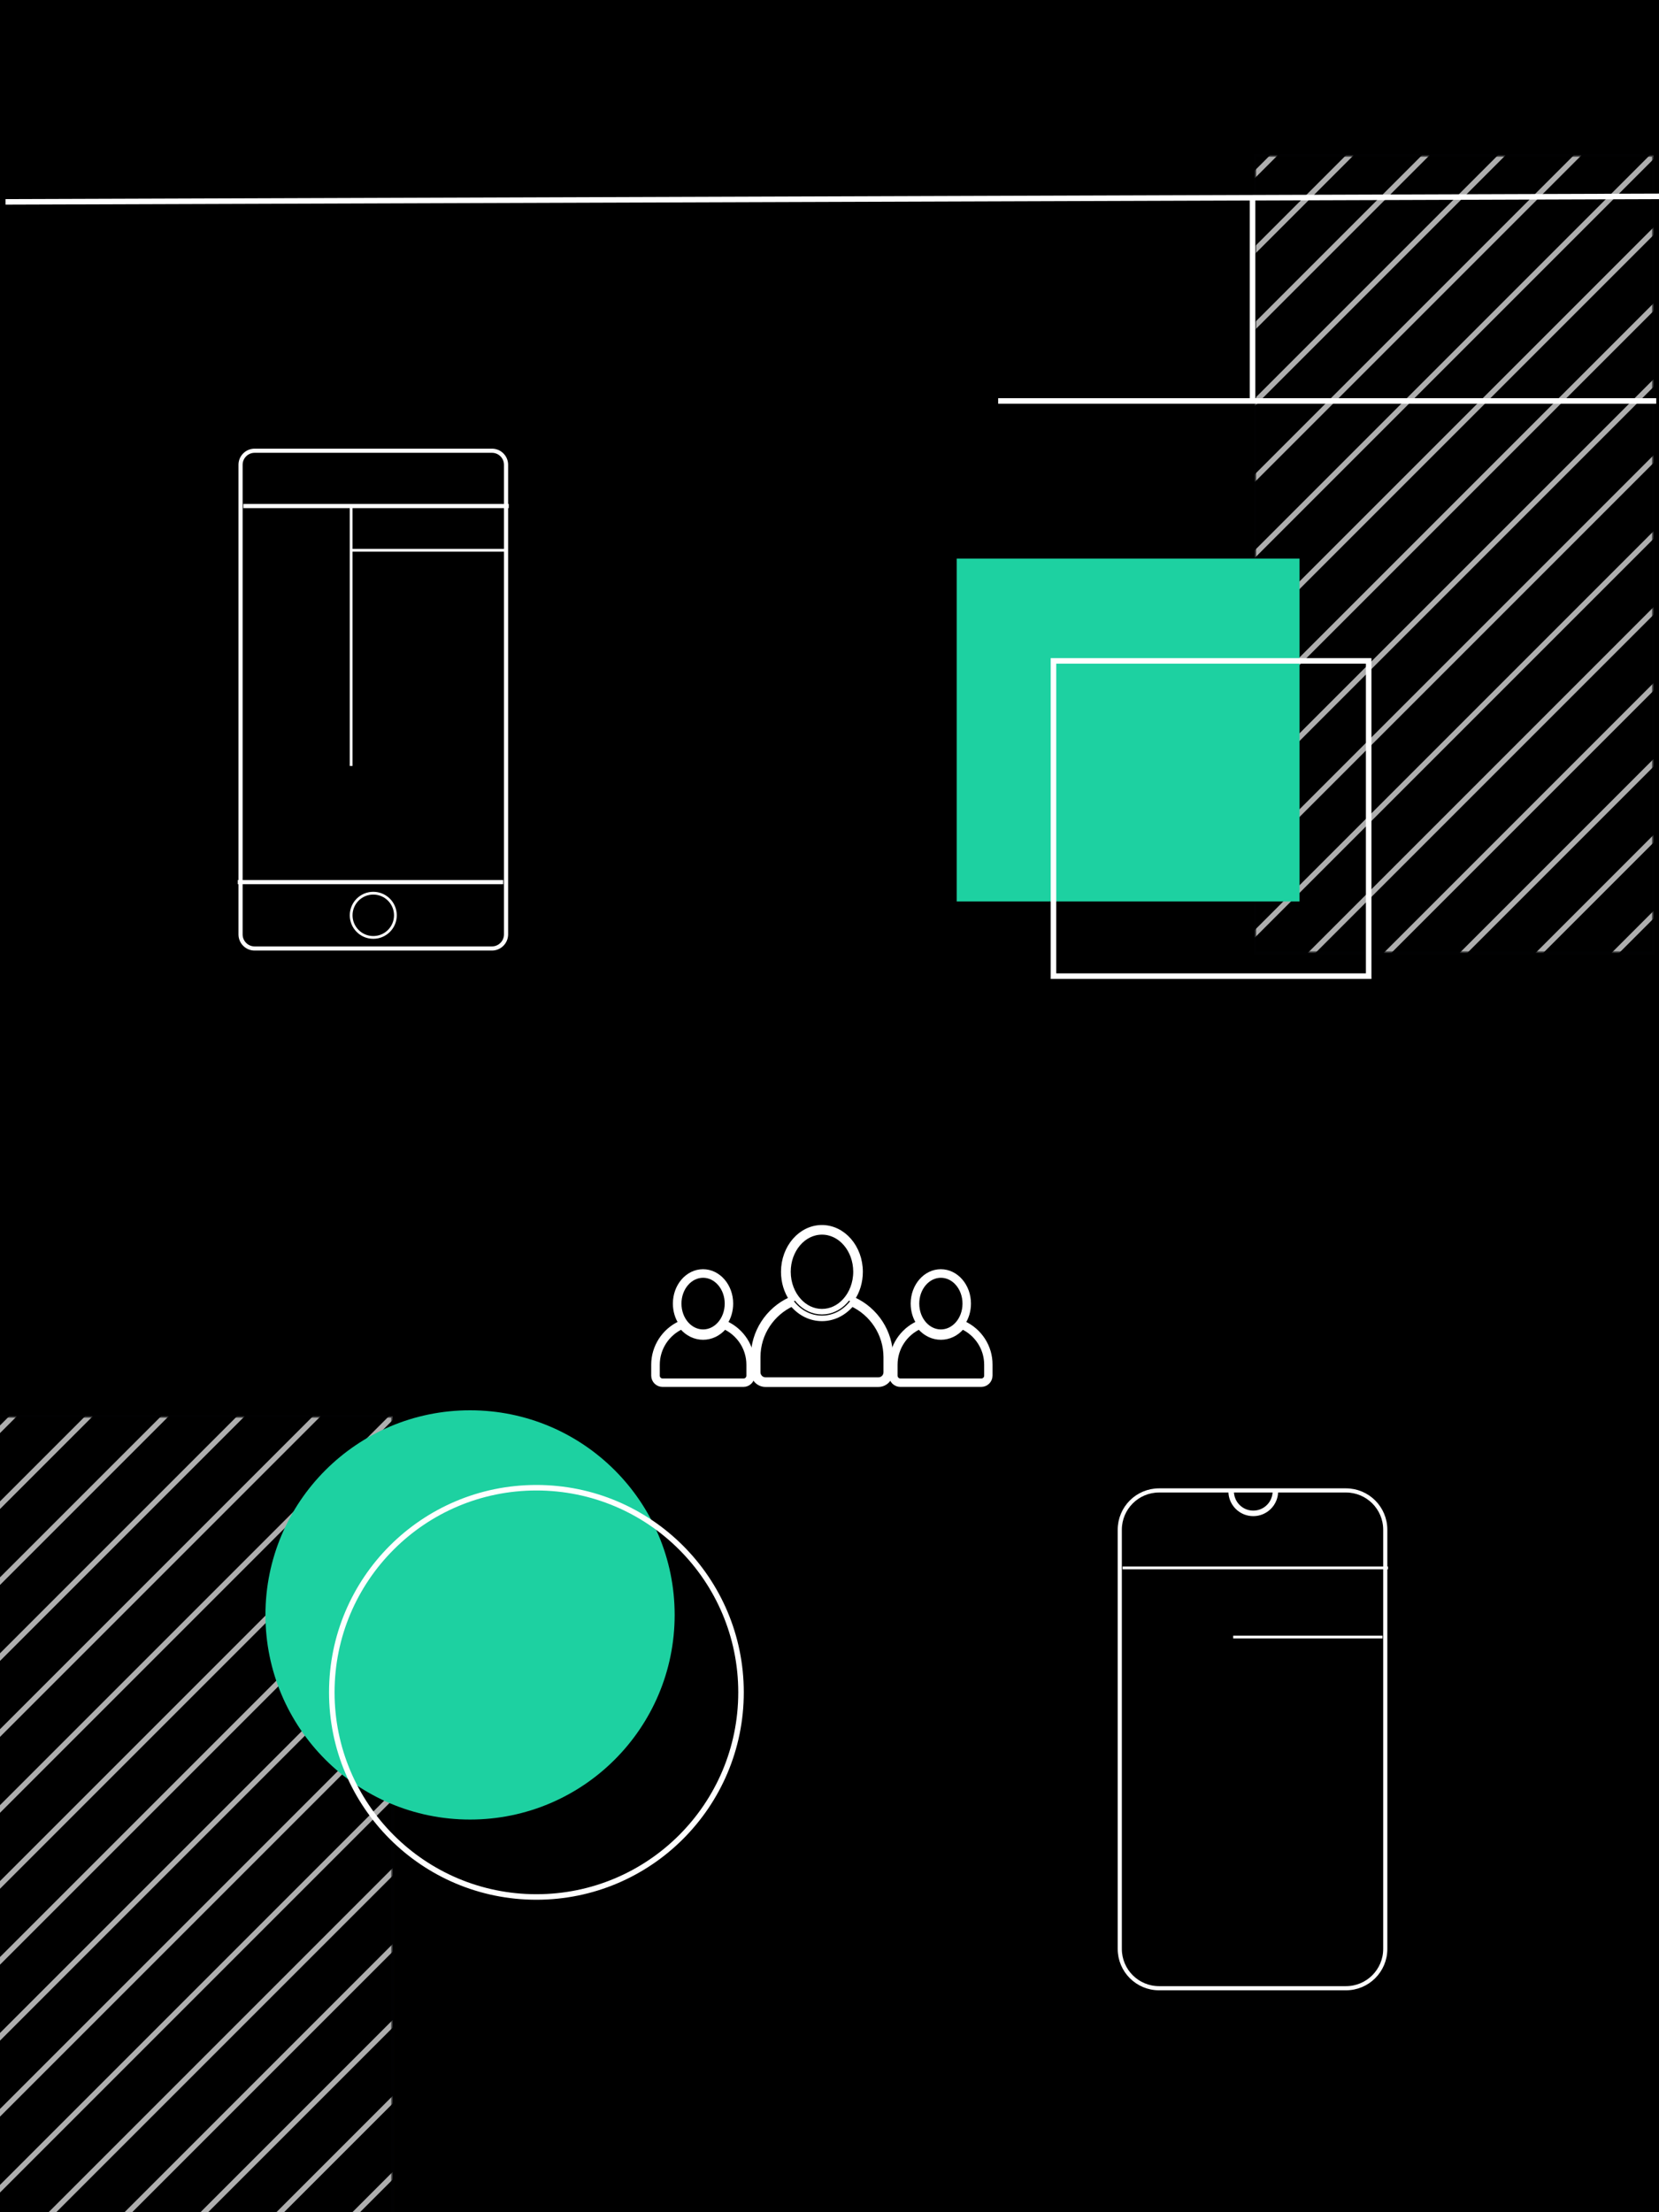 <?xml version="1.0" encoding="utf-8"?>
<!-- Generator: Adobe Illustrator 23.0.0, SVG Export Plug-In . SVG Version: 6.00 Build 0)  -->
<svg version="1.1" id="Layer_1" xmlns="http://www.w3.org/2000/svg" xmlns:xlink="http://www.w3.org/1999/xlink" x="0px" y="0px"
	 viewBox="0 0 300 400" style="enable-background:new 0 0 300 400;" xml:space="preserve">
<style type="text/css">
	.st0{opacity:0.68;}
	.st1{clip-path:url(#SVGID_2_);}
	.st2{fill:#ABA4A6;stroke:#FFFFFF;stroke-width:0.5;stroke-miterlimit:10;}
	.st3{clip-path:url(#SVGID_4_);}
	.st4{fill:#1DD1A1;}
	.st5{fill:none;stroke:#FFFFFF;stroke-miterlimit:10;}
	.st6{fill:none;stroke:#FFFFFF;stroke-width:0.75;stroke-miterlimit:10;}
	.st7{fill:none;stroke:#FFFFFF;stroke-width:0.5;stroke-miterlimit:10;}
</style>
<g>
	<rect width="300" height="400"/>
</g>
<g class="st0">
	<defs>
		<rect id="SVGID_1_" x="-1.09" y="256.09" class="st0" width="72.09" height="144.19"/>
	</defs>
	<clipPath id="SVGID_2_">
		<use xlink:href="#SVGID_1_"  style="overflow:visible;"/>
	</clipPath>
	<g class="st1">
		<polygon class="st2" points="-93.45,544.47 71,380.01 71,379.33 -94.13,544.47 		"/>
		<polygon class="st2" points="-79.72,544.47 71,393.75 71,393.07 -80.4,544.47 		"/>
		<polygon class="st2" points="-107.19,544.47 71,366.28 71,365.6 -107.87,544.47 		"/>
		<polygon class="st2" points="-120.92,544.47 71,352.55 71,351.87 -121.6,544.47 		"/>
		<polygon class="st2" points="-134.65,544.47 71,338.82 71,338.14 -135.33,544.47 		"/>
		<polygon class="st2" points="-148.38,544.47 71,325.09 71,324.41 -149.06,544.47 		"/>
		<polygon class="st2" points="-162.11,544.47 71,311.36 71,310.68 -162.79,544.47 		"/>
		<polygon class="st2" points="-175.84,544.47 71,297.62 71,296.94 -176.52,544.47 		"/>
		<polygon class="st2" points="-189.58,544.47 71,283.89 71,283.21 -190.26,544.47 		"/>
		<polygon class="st2" points="-203.31,544.47 71,270.16 71,269.48 -203.99,544.47 		"/>
		<polygon class="st2" points="71,256.09 70.66,256.09 -217.38,544.13 -217.38,544.47 -217.04,544.47 71,256.43 		"/>
		<polygon class="st2" points="56.93,256.09 -217.38,530.4 -217.38,531.08 57.61,256.09 		"/>
		<polygon class="st2" points="43.2,256.09 -217.38,516.67 -217.38,517.34 43.88,256.09 		"/>
		<polygon class="st2" points="29.47,256.09 -217.38,502.93 -217.38,503.61 30.14,256.09 		"/>
		<polygon class="st2" points="15.73,256.09 -217.38,489.2 -217.38,489.88 16.41,256.09 		"/>
		<polygon class="st2" points="2,256.09 -217.38,475.47 -217.38,476.15 2.68,256.09 		"/>
	</g>
	<use xlink:href="#SVGID_1_"  style="overflow:visible;fill:none;stroke:#020405;stroke-width:0.5;stroke-miterlimit:10;"/>
</g>
<g class="st0">
	<defs>
		<rect id="SVGID_3_" x="226.91" y="28.09" class="st0" width="72.09" height="144.19"/>
	</defs>
	<clipPath id="SVGID_4_">
		<use xlink:href="#SVGID_3_"  style="overflow:visible;"/>
	</clipPath>
	<g class="st3">
		<polygon class="st2" points="134.55,316.47 299,152.01 299,151.33 133.87,316.47 		"/>
		<polygon class="st2" points="148.28,316.47 299,165.75 299,165.07 147.6,316.47 		"/>
		<polygon class="st2" points="162.01,316.47 299,179.48 299,178.8 161.33,316.47 		"/>
		<polygon class="st2" points="175.74,316.47 299,193.21 299,192.53 175.06,316.47 		"/>
		<polygon class="st2" points="189.47,316.47 299,206.94 299,206.26 188.79,316.47 		"/>
		<polygon class="st2" points="203.2,316.47 299,220.67 299,219.99 202.52,316.47 		"/>
		<polygon class="st2" points="216.94,316.47 299,234.4 299,233.72 216.26,316.47 		"/>
		<polygon class="st2" points="230.67,316.47 299,248.14 299,247.46 229.99,316.47 		"/>
		<polygon class="st2" points="244.4,316.47 299,261.87 299,261.19 243.72,316.47 		"/>
		<polygon class="st2" points="258.13,316.47 299,275.6 299,274.92 257.45,316.47 		"/>
		<polygon class="st2" points="271.86,316.47 299,289.33 299,288.65 271.18,316.47 		"/>
		<polygon class="st2" points="285.59,316.47 299,303.06 299,302.38 284.91,316.47 		"/>
		<polygon class="st2" points="299,316.47 299,316.11 298.65,316.47 		"/>
		<polygon class="st2" points="120.81,316.47 299,138.28 299,137.6 120.13,316.47 		"/>
		<polygon class="st2" points="107.08,316.47 299,124.55 299,123.87 106.4,316.47 		"/>
		<polygon class="st2" points="93.35,316.47 299,110.82 299,110.14 92.67,316.47 		"/>
		<polygon class="st2" points="79.62,316.47 299,97.09 299,96.41 78.94,316.47 		"/>
		<polygon class="st2" points="65.89,316.47 299,83.36 299,82.68 65.21,316.47 		"/>
		<polygon class="st2" points="52.16,316.47 299,69.62 299,68.94 51.48,316.47 		"/>
		<polygon class="st2" points="38.42,316.47 299,55.89 299,55.21 37.74,316.47 		"/>
		<polygon class="st2" points="24.69,316.47 299,42.16 299,41.48 24.01,316.47 		"/>
		<polygon class="st2" points="299,28.09 298.66,28.09 10.62,316.13 10.62,316.47 10.96,316.47 299,28.43 		"/>
		<polygon class="st2" points="284.93,28.09 10.62,302.4 10.62,303.08 285.61,28.09 		"/>
		<polygon class="st2" points="271.2,28.09 10.62,288.67 10.62,289.34 271.88,28.09 		"/>
		<polygon class="st2" points="257.47,28.09 10.62,274.93 10.62,275.61 258.14,28.09 		"/>
		<polygon class="st2" points="243.73,28.09 10.62,261.2 10.62,261.88 244.41,28.09 		"/>
		<polygon class="st2" points="230,28.09 10.62,247.47 10.62,248.15 230.68,28.09 		"/>
		<polygon class="st2" points="216.27,28.09 10.62,233.74 10.62,234.42 216.95,28.09 		"/>
		<polygon class="st2" points="202.54,28.09 10.62,220.01 10.62,220.69 203.22,28.09 		"/>
		<polygon class="st2" points="188.81,28.09 10.62,206.28 10.62,206.95 189.49,28.09 		"/>
		<polygon class="st2" points="175.08,28.09 10.62,192.54 10.62,193.22 175.75,28.09 		"/>
		<polygon class="st2" points="161.34,28.09 10.62,178.81 10.62,179.49 162.02,28.09 		"/>
		<polygon class="st2" points="147.61,28.09 10.62,165.08 10.62,165.76 148.29,28.09 		"/>
		<polygon class="st2" points="133.88,28.09 10.62,151.35 10.62,152.03 134.56,28.09 		"/>
		<polygon class="st2" points="120.15,28.09 10.62,137.62 10.62,138.3 120.83,28.09 		"/>
		<polygon class="st2" points="106.42,28.09 10.62,123.89 10.62,124.56 107.1,28.09 		"/>
		<polygon class="st2" points="92.69,28.09 10.62,110.15 10.62,110.83 93.36,28.09 		"/>
		<polygon class="st2" points="78.95,28.09 10.62,96.42 10.62,97.1 79.63,28.09 		"/>
		<polygon class="st2" points="65.22,28.09 10.62,82.69 10.62,83.37 65.9,28.09 		"/>
		<polygon class="st2" points="51.49,28.09 10.62,68.96 10.62,69.64 52.17,28.09 		"/>
		<polygon class="st2" points="37.76,28.09 10.62,55.23 10.62,55.91 38.44,28.09 		"/>
		<polygon class="st2" points="24.03,28.09 10.62,41.49 10.62,42.17 24.71,28.09 		"/>
		<polygon class="st2" points="10.62,28.09 10.62,28.44 10.97,28.09 		"/>
	</g>
	<use xlink:href="#SVGID_3_"  style="overflow:visible;fill:none;stroke:#020405;stroke-width:0.5;stroke-miterlimit:10;"/>
</g>
<circle class="st4" cx="85" cy="292" r="37"/>
<circle class="st5" cx="97" cy="306" r="37"/>
<rect x="173" y="101" class="st4" width="62" height="62"/>
<rect x="190.5" y="119.5" class="st5" width="57" height="57"/>
<line class="st5" x1="1" y1="36.5" x2="301" y2="35.5"/>
<line class="st5" x1="180.5" y1="72.5" x2="299.5" y2="72.5"/>
<line class="st5" x1="226.5" y1="35.5" x2="226.5" y2="72.5"/>
<path class="st6" d="M88.96,171.5H46.04c-1.4,0-2.54-1.14-2.54-2.54V84.04c0-1.4,1.14-2.54,2.54-2.54h42.93
	c1.4,0,2.54,1.14,2.54,2.54v84.93C91.5,170.36,90.36,171.5,88.96,171.5z"/>
<path class="st6" d="M243.39,359.5h-33.79c-3.93,0-7.11-3.18-7.11-7.11v-75.79c0-3.93,3.18-7.11,7.11-7.11h33.79
	c3.93,0,7.11,3.18,7.11,7.11v75.79C250.5,356.32,247.32,359.5,243.39,359.5z"/>
<line class="st6" x1="43" y1="159.5" x2="91" y2="159.5"/>
<line class="st6" x1="44" y1="91.5" x2="92" y2="91.5"/>
<circle class="st7" cx="67.5" cy="165.5" r="4"/>
<line class="st7" x1="63.5" y1="91.5" x2="63.5" y2="138.5"/>
<line class="st7" x1="63.5" y1="99.5" x2="91.5" y2="99.5"/>
<path class="st5" d="M230.63,269.64c0,2.21-1.79,4-4,4s-4-1.79-4-4"/>
<line class="st7" x1="203" y1="283.5" x2="251" y2="283.5"/>
<line class="st7" x1="223" y1="296" x2="250" y2="296"/>
<g>
	<path class="st5" d="M154.34,235.03c-0.09-0.05-0.19-0.09-0.29-0.14c0.96-1.4,1.48-3.11,1.48-4.93c0-4.39-3.09-7.96-6.9-7.96
		c-3.8,0-6.9,3.57-6.9,7.96c0,1.82,0.52,3.54,1.48,4.93c-0.15,0.07-0.25,0.12-0.29,0.14c-4.04,1.86-6.65,5.91-6.65,10.34v2.76
		c0,1.19,0.97,2.15,2.15,2.15h20.42c1.19,0,2.15-0.97,2.15-2.15v-2.76C161,240.94,158.39,236.89,154.34,235.03z"/>
	<g>
		<path class="st5" d="M154.02,235.7c-0.04,0.05-0.07,0.09-0.11,0.14c-1.39,1.63-3.27,2.54-5.27,2.54c-2,0-3.87-0.9-5.27-2.54
			c-0.04-0.04-0.07-0.09-0.11-0.14c-3.67,1.68-6.24,5.39-6.24,9.67v2.76c0,0.78,0.63,1.41,1.41,1.41h20.42
			c0.78,0,1.41-0.63,1.41-1.41v-2.76C160.25,241.09,157.69,237.38,154.02,235.7z"/>
		<path class="st5" d="M148.64,237.17c1.62,0,3.09-0.73,4.18-1.93c1.21-1.32,1.97-3.2,1.97-5.29c0-3.98-2.75-7.21-6.15-7.21
			c-3.4,0-6.15,3.23-6.15,7.21c0,2.09,0.76,3.97,1.97,5.29C145.55,236.44,147.02,237.17,148.64,237.17z"/>
	</g>
</g>
<g>
	<path class="st5" d="M174.23,239.34c-0.07-0.03-0.14-0.07-0.21-0.1c0.69-1,1.06-2.23,1.06-3.54c0-3.15-2.22-5.71-4.95-5.71
		c-2.73,0-4.95,2.56-4.95,5.71c0,1.31,0.37,2.54,1.06,3.54c-0.11,0.05-0.18,0.09-0.21,0.1c-2.9,1.33-4.77,4.24-4.77,7.41v1.98
		c0,0.85,0.69,1.54,1.54,1.54h14.64c0.85,0,1.54-0.69,1.54-1.54v-1.98C179.01,243.58,177.13,240.67,174.23,239.34z"/>
	<g>
		<path class="st5" d="M174,239.83c-0.03,0.03-0.05,0.07-0.08,0.1c-1,1.17-2.34,1.82-3.78,1.82c-1.44,0-2.78-0.65-3.78-1.82
			c-0.03-0.03-0.05-0.07-0.08-0.1c-2.63,1.2-4.47,3.86-4.47,6.93v1.98c0,0.56,0.45,1.01,1.01,1.01h14.64c0.56,0,1.01-0.45,1.01-1.01
			v-1.98C178.47,243.69,176.63,241.03,174,239.83z"/>
		<path class="st5" d="M170.14,240.88c1.16,0,2.21-0.52,3-1.38c0.87-0.94,1.41-2.29,1.41-3.79c0-2.86-1.98-5.17-4.41-5.17
			c-2.44,0-4.41,2.32-4.41,5.17c0,1.5,0.54,2.85,1.41,3.79C167.93,240.35,168.98,240.88,170.14,240.88z"/>
	</g>
</g>
<g>
	<path class="st5" d="M131.23,239.34c-0.07-0.03-0.14-0.07-0.21-0.1c0.69-1,1.06-2.23,1.06-3.54c0-3.15-2.22-5.71-4.95-5.71
		c-2.73,0-4.95,2.56-4.95,5.71c0,1.31,0.37,2.54,1.06,3.54c-0.11,0.05-0.18,0.09-0.21,0.1c-2.9,1.33-4.77,4.24-4.77,7.41v1.98
		c0,0.85,0.69,1.54,1.54,1.54h14.64c0.85,0,1.54-0.69,1.54-1.54v-1.98C136.01,243.58,134.13,240.67,131.23,239.34z"/>
	<g>
		<path class="st5" d="M131,239.83c-0.03,0.03-0.05,0.07-0.08,0.1c-1,1.17-2.34,1.82-3.78,1.82c-1.44,0-2.78-0.65-3.78-1.82
			c-0.03-0.03-0.05-0.07-0.08-0.1c-2.63,1.2-4.47,3.86-4.47,6.93v1.98c0,0.56,0.45,1.01,1.01,1.01h14.64c0.56,0,1.01-0.45,1.01-1.01
			v-1.98C135.47,243.69,133.63,241.03,131,239.83z"/>
		<path class="st5" d="M127.14,240.88c1.16,0,2.21-0.52,3-1.38c0.87-0.94,1.41-2.29,1.41-3.79c0-2.86-1.98-5.17-4.41-5.17
			c-2.44,0-4.41,2.32-4.41,5.17c0,1.5,0.54,2.85,1.41,3.79C124.93,240.35,125.98,240.88,127.14,240.88z"/>
	</g>
</g>
</svg>
